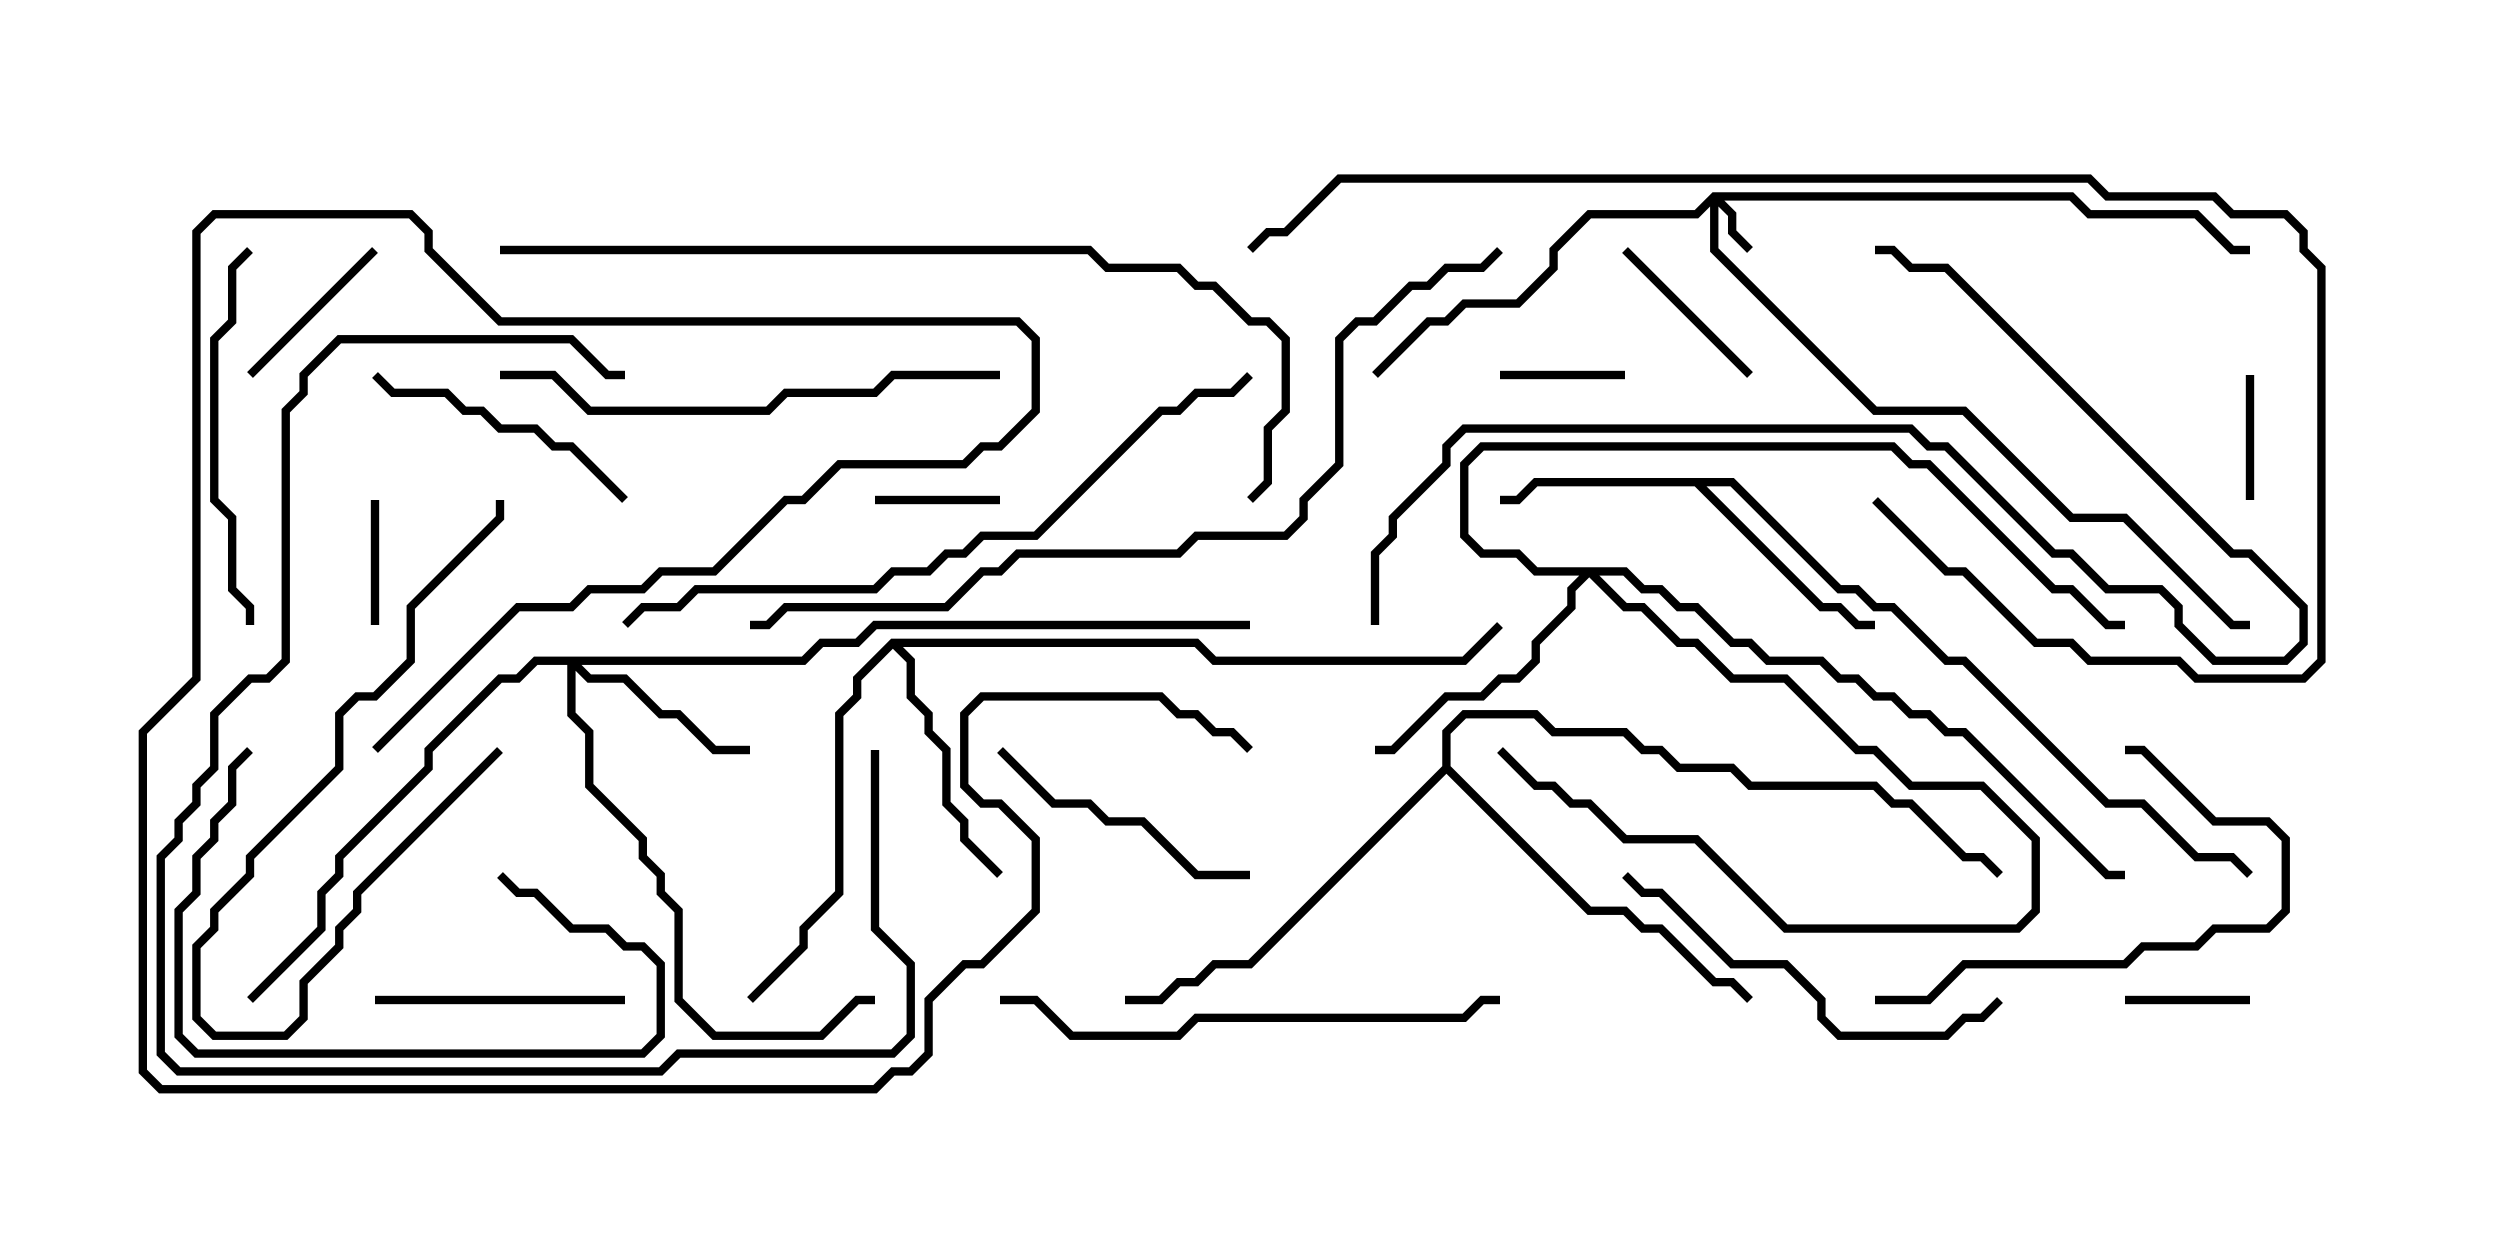 <svg version="1.1" width="30" height="15" xmlns="http://www.w3.org/2000/svg"><path d="M20.806,5.736L22.092,7.021L22.306,7.021L22.521,7.236L22.735,7.236L23.378,7.879L23.592,7.879L25.306,9.593L25.735,9.593L26.378,10.236L26.806,10.236L27.035,10.465L26.965,10.535L26.765,10.336L26.336,10.336L25.694,9.693L25.265,9.693L23.551,7.979L23.336,7.979L22.694,7.336L22.479,7.336L22.265,7.121L22.051,7.121L20.765,5.836L20.478,5.836L21.878,7.236L22.092,7.236L22.306,7.45L22.5,7.45L22.5,7.55L22.265,7.55L22.051,7.336L21.836,7.336L20.336,5.836L18.449,5.836L18.235,6.05L18,6.05L18,5.95L18.194,5.95L18.408,5.736z" stroke="none"/><path d="M10.694,7.664L14.378,7.664L14.592,7.879L17.551,7.879L17.965,7.465L18.035,7.535L17.592,7.979L14.551,7.979L14.336,7.764L10.835,7.764L10.979,7.908L10.979,8.336L11.193,8.551L11.193,8.765L11.407,8.979L11.407,9.622L11.621,9.836L11.621,10.051L12.035,10.465L11.965,10.535L11.521,10.092L11.521,9.878L11.307,9.664L11.307,9.021L11.093,8.806L11.093,8.592L10.879,8.378L10.879,7.949L10.714,7.785L10.336,8.164L10.336,8.378L10.121,8.592L10.121,10.735L9.693,11.164L9.693,11.378L9.035,12.035L8.965,11.965L9.593,11.336L9.593,11.122L10.021,10.694L10.021,8.551L10.236,8.336L10.236,8.122z" stroke="none"/><path d="M17.307,9.194L17.307,8.765L17.551,8.521L18.449,8.521L18.664,8.736L19.521,8.736L19.735,8.95L19.949,8.95L20.164,9.164L20.806,9.164L21.021,9.379L22.521,9.379L22.735,9.593L22.949,9.593L23.592,10.236L23.806,10.236L24.035,10.465L23.965,10.535L23.765,10.336L23.551,10.336L22.908,9.693L22.694,9.693L22.479,9.479L20.979,9.479L20.765,9.264L20.122,9.264L19.908,9.05L19.694,9.05L19.479,8.836L18.622,8.836L18.408,8.621L17.592,8.621L17.407,8.806L17.407,9.194L19.092,10.879L19.521,10.879L19.735,11.093L19.949,11.093L20.592,11.736L20.806,11.736L21.035,11.965L20.965,12.035L20.765,11.836L20.551,11.836L19.908,11.193L19.694,11.193L19.479,10.979L19.051,10.979L17.357,9.285L15.021,11.621L14.592,11.621L14.378,11.836L14.164,11.836L13.949,12.05L13.5,12.05L13.5,11.95L13.908,11.95L14.122,11.736L14.336,11.736L14.551,11.521L14.979,11.521z" stroke="none"/><path d="M20.551,2.307L24.878,2.307L25.092,2.521L26.378,2.521L26.806,2.95L27,2.95L27,3.05L26.765,3.05L26.336,2.621L25.051,2.621L24.836,2.407L20.692,2.407L20.836,2.551L20.836,2.765L21.035,2.965L20.965,3.035L20.736,2.806L20.736,2.592L20.621,2.478L20.621,2.979L22.521,4.879L23.592,4.879L24.878,6.164L25.521,6.164L26.806,7.45L27,7.45L27,7.55L26.765,7.55L25.479,6.264L24.836,6.264L23.551,4.979L22.479,4.979L20.521,3.021L20.521,2.478L20.378,2.621L19.092,2.621L18.693,3.021L18.693,3.235L18.235,3.693L17.592,3.693L17.378,3.907L17.164,3.907L16.535,4.535L16.465,4.465L17.122,3.807L17.336,3.807L17.551,3.593L18.194,3.593L18.593,3.194L18.593,2.979L19.051,2.521L20.336,2.521z" stroke="none"/><path d="M19.521,6.807L19.735,7.021L19.949,7.021L20.164,7.236L20.378,7.236L20.806,7.664L21.021,7.664L21.235,7.879L21.878,7.879L22.092,8.093L22.306,8.093L22.521,8.307L22.735,8.307L22.949,8.521L23.164,8.521L23.378,8.736L23.592,8.736L25.306,10.45L25.5,10.45L25.5,10.55L25.265,10.55L23.551,8.836L23.336,8.836L23.122,8.621L22.908,8.621L22.694,8.407L22.479,8.407L22.265,8.193L22.051,8.193L21.836,7.979L21.194,7.979L20.979,7.764L20.765,7.764L20.336,7.336L20.122,7.336L19.908,7.121L19.694,7.121L19.479,6.907L19.192,6.907L19.521,7.236L19.735,7.236L20.164,7.664L20.378,7.664L20.806,8.093L21.449,8.093L22.306,8.95L22.521,8.95L22.949,9.379L23.806,9.379L24.479,10.051L24.479,10.949L24.235,11.193L21.408,11.193L20.336,10.121L19.479,10.121L19.051,9.693L18.836,9.693L18.622,9.479L18.408,9.479L17.965,9.035L18.035,8.965L18.449,9.379L18.664,9.379L18.878,9.593L19.092,9.593L19.521,10.021L20.378,10.021L21.449,11.093L24.194,11.093L24.379,10.908L24.379,10.092L23.765,9.479L22.908,9.479L22.479,9.05L22.265,9.05L21.408,8.193L20.765,8.193L20.336,7.764L20.122,7.764L19.694,7.336L19.479,7.336L19.071,6.928L18.907,7.092L18.907,7.306L18.479,7.735L18.479,7.949L18.235,8.193L18.021,8.193L17.806,8.407L17.378,8.407L16.735,9.05L16.5,9.05L16.5,8.95L16.694,8.95L17.336,8.307L17.765,8.307L17.979,8.093L18.194,8.093L18.379,7.908L18.379,7.694L18.807,7.265L18.807,7.051L18.951,6.907L18.408,6.907L18.194,6.693L17.765,6.693L17.521,6.449L17.521,5.551L17.765,5.307L22.735,5.307L22.949,5.521L23.164,5.521L24.664,7.021L24.878,7.021L25.306,7.45L25.5,7.45L25.5,7.55L25.265,7.55L24.836,7.121L24.622,7.121L23.122,5.621L22.908,5.621L22.694,5.407L17.806,5.407L17.621,5.592L17.621,6.408L17.806,6.593L18.235,6.593L18.449,6.807z" stroke="none"/><path d="M9.622,7.879L9.836,7.664L10.265,7.664L10.479,7.45L15,7.45L15,7.55L10.521,7.55L10.306,7.764L9.878,7.764L9.664,7.979L6.978,7.979L7.092,8.093L7.521,8.093L7.949,8.521L8.164,8.521L8.592,8.95L9,8.95L9,9.05L8.551,9.05L8.122,8.621L7.908,8.621L7.479,8.193L7.051,8.193L6.907,8.049L6.907,8.551L7.121,8.765L7.121,9.408L7.764,10.051L7.764,10.265L7.979,10.479L7.979,10.694L8.193,10.908L8.193,11.979L8.592,12.379L9.836,12.379L10.265,11.95L10.5,11.95L10.5,12.05L10.306,12.05L9.878,12.479L8.551,12.479L8.093,12.021L8.093,10.949L7.879,10.735L7.879,10.521L7.664,10.306L7.664,10.092L7.021,9.449L7.021,8.806L6.807,8.592L6.807,7.979L6.449,7.979L6.235,8.193L6.021,8.193L5.193,9.021L5.193,9.235L4.121,10.306L4.121,10.521L3.907,10.735L3.907,11.164L3.035,12.035L2.965,11.965L3.807,11.122L3.807,10.694L4.021,10.479L4.021,10.265L5.093,9.194L5.093,8.979L5.979,8.093L6.194,8.093L6.408,7.879z" stroke="none"/><path d="M19.5,4.45L19.5,4.55L18,4.55L18,4.45z" stroke="none"/><path d="M10.5,6.05L10.5,5.95L12,5.95L12,6.05z" stroke="none"/><path d="M26.95,4.5L27.05,4.5L27.05,6L26.95,6z" stroke="none"/><path d="M4.55,7.5L4.45,7.5L4.45,6L4.55,6z" stroke="none"/><path d="M27,11.95L27,12.05L25.5,12.05L25.5,11.95z" stroke="none"/><path d="M3.035,4.535L2.965,4.465L4.465,2.965L4.535,3.035z" stroke="none"/><path d="M21.035,4.465L20.965,4.535L19.465,3.035L19.535,2.965z" stroke="none"/><path d="M5.965,8.965L6.035,9.035L4.336,10.735L4.336,10.949L4.121,11.164L4.121,11.378L3.693,11.806L3.693,12.235L3.449,12.479L2.551,12.479L2.307,12.235L2.307,11.336L2.521,11.122L2.521,10.908L2.95,10.479L2.95,10.265L4.021,9.194L4.021,8.551L4.265,8.307L4.479,8.307L4.879,7.908L4.879,7.265L5.95,6.194L5.95,6L6.05,6L6.05,6.235L4.979,7.306L4.979,7.949L4.521,8.407L4.306,8.407L4.121,8.592L4.121,9.235L3.05,10.306L3.05,10.521L2.621,10.949L2.621,11.164L2.407,11.378L2.407,12.194L2.592,12.379L3.408,12.379L3.593,12.194L3.593,11.765L4.021,11.336L4.021,11.122L4.236,10.908L4.236,10.694z" stroke="none"/><path d="M7.5,11.95L7.5,12.05L4.5,12.05L4.5,11.95z" stroke="none"/><path d="M7.535,5.965L7.465,6.035L6.836,5.407L6.622,5.407L6.408,5.193L5.979,5.193L5.765,4.979L5.551,4.979L5.336,4.764L4.694,4.764L4.465,4.535L4.535,4.465L4.735,4.664L5.378,4.664L5.592,4.879L5.806,4.879L6.021,5.093L6.449,5.093L6.664,5.307L6.878,5.307z" stroke="none"/><path d="M15,10.45L15,10.55L14.336,10.55L13.694,9.907L13.265,9.907L13.051,9.693L12.622,9.693L11.965,9.035L12.035,8.965L12.664,9.593L13.092,9.593L13.306,9.807L13.735,9.807L14.378,10.45z" stroke="none"/><path d="M5.965,10.535L6.035,10.465L6.235,10.664L6.449,10.664L6.878,11.093L7.306,11.093L7.521,11.307L7.735,11.307L7.979,11.551L7.979,12.449L7.735,12.693L2.336,12.693L2.093,12.449L2.093,10.908L2.307,10.694L2.307,10.265L2.521,10.051L2.521,9.836L2.736,9.622L2.736,9.194L2.965,8.965L3.035,9.035L2.836,9.235L2.836,9.664L2.621,9.878L2.621,10.092L2.407,10.306L2.407,10.735L2.193,10.949L2.193,12.408L2.378,12.593L7.694,12.593L7.879,12.408L7.879,11.592L7.694,11.407L7.479,11.407L7.265,11.193L6.836,11.193L6.408,10.764L6.194,10.764z" stroke="none"/><path d="M22.5,12.05L22.5,11.95L23.122,11.95L23.551,11.521L25.479,11.521L25.694,11.307L26.336,11.307L26.551,11.093L27.194,11.093L27.379,10.908L27.379,10.092L27.194,9.907L26.551,9.907L25.694,9.05L25.5,9.05L25.5,8.95L25.735,8.95L26.592,9.807L27.235,9.807L27.479,10.051L27.479,10.949L27.235,11.193L26.592,11.193L26.378,11.407L25.735,11.407L25.521,11.621L23.592,11.621L23.164,12.05z" stroke="none"/><path d="M2.965,2.965L3.035,3.035L2.836,3.235L2.836,3.878L2.621,4.092L2.621,5.979L2.836,6.194L2.836,7.051L3.05,7.265L3.05,7.5L2.95,7.5L2.95,7.306L2.736,7.092L2.736,6.235L2.521,6.021L2.521,4.051L2.736,3.836L2.736,3.194z" stroke="none"/><path d="M19.465,10.535L19.535,10.465L19.735,10.664L19.949,10.664L20.806,11.521L21.449,11.521L21.907,11.979L21.907,12.194L22.092,12.379L23.336,12.379L23.551,12.164L23.765,12.164L23.965,11.965L24.035,12.035L23.806,12.264L23.592,12.264L23.378,12.479L22.051,12.479L21.807,12.235L21.807,12.021L21.408,11.621L20.765,11.621L19.908,10.764L19.694,10.764z" stroke="none"/><path d="M10.45,9L10.55,9L10.55,11.122L10.979,11.551L10.979,12.449L10.735,12.693L8.164,12.693L7.949,12.907L2.122,12.907L1.879,12.664L1.879,10.265L2.093,10.051L2.093,9.836L2.307,9.622L2.307,9.408L2.521,9.194L2.521,8.551L2.979,8.093L3.194,8.093L3.379,7.908L3.379,4.908L3.593,4.694L3.593,4.479L4.051,4.021L6.878,4.021L7.306,4.45L7.5,4.45L7.5,4.55L7.265,4.55L6.836,4.121L4.092,4.121L3.693,4.521L3.693,4.735L3.479,4.949L3.479,7.949L3.235,8.193L3.021,8.193L2.621,8.592L2.621,9.235L2.407,9.449L2.407,9.664L2.193,9.878L2.193,10.092L1.979,10.306L1.979,12.622L2.164,12.807L7.908,12.807L8.122,12.593L10.694,12.593L10.879,12.408L10.879,11.592L10.45,11.164z" stroke="none"/><path d="M12,12.05L12,11.95L12.449,11.95L12.878,12.379L14.122,12.379L14.336,12.164L17.551,12.164L17.765,11.95L18,11.95L18,12.05L17.806,12.05L17.592,12.264L14.378,12.264L14.164,12.479L12.836,12.479L12.408,12.05z" stroke="none"/><path d="M6,4.55L6,4.45L6.664,4.45L7.092,4.879L9.194,4.879L9.408,4.664L10.479,4.664L10.694,4.45L12,4.45L12,4.55L10.735,4.55L10.521,4.764L9.449,4.764L9.235,4.979L7.051,4.979L6.622,4.55z" stroke="none"/><path d="M16.55,7.5L16.45,7.5L16.45,6.622L16.664,6.408L16.664,6.194L17.307,5.551L17.307,5.336L17.551,5.093L22.949,5.093L23.164,5.307L23.378,5.307L24.664,6.593L24.878,6.593L25.306,7.021L25.949,7.021L26.193,7.265L26.193,7.479L26.592,7.879L27.408,7.879L27.593,7.694L27.593,7.306L26.979,6.693L26.765,6.693L23.336,3.264L22.908,3.264L22.694,3.05L22.5,3.05L22.5,2.95L22.735,2.95L22.949,3.164L23.378,3.164L26.806,6.593L27.021,6.593L27.693,7.265L27.693,7.735L27.449,7.979L26.551,7.979L26.093,7.521L26.093,7.306L25.908,7.121L25.265,7.121L24.836,6.693L24.622,6.693L23.336,5.407L23.122,5.407L22.908,5.193L17.592,5.193L17.407,5.378L17.407,5.592L16.764,6.235L16.764,6.449L16.55,6.664z" stroke="none"/><path d="M7.535,7.535L7.465,7.465L7.694,7.236L8.122,7.236L8.336,7.021L10.479,7.021L10.694,6.807L11.122,6.807L11.336,6.593L11.551,6.593L11.765,6.379L12.408,6.379L13.908,4.879L14.122,4.879L14.336,4.664L14.765,4.664L14.965,4.465L15.035,4.535L14.806,4.764L14.378,4.764L14.164,4.979L13.949,4.979L12.449,6.479L11.806,6.479L11.592,6.693L11.378,6.693L11.164,6.907L10.735,6.907L10.521,7.121L8.378,7.121L8.164,7.336L7.735,7.336z" stroke="none"/><path d="M22.465,6.035L22.535,5.965L23.378,6.807L23.592,6.807L24.449,7.664L24.878,7.664L25.092,7.879L26.164,7.879L26.378,8.093L27.622,8.093L27.807,7.908L27.807,3.235L27.593,3.021L27.593,2.806L27.408,2.621L26.765,2.621L26.551,2.407L25.265,2.407L25.051,2.193L16.092,2.193L15.449,2.836L15.235,2.836L15.035,3.035L14.965,2.965L15.194,2.736L15.408,2.736L16.051,2.093L25.092,2.093L25.306,2.307L26.592,2.307L26.806,2.521L27.449,2.521L27.693,2.765L27.693,2.979L27.907,3.194L27.907,7.949L27.664,8.193L26.336,8.193L26.122,7.979L25.051,7.979L24.836,7.764L24.408,7.764L23.551,6.907L23.336,6.907z" stroke="none"/><path d="M6,3.05L6,2.95L13.092,2.95L13.306,3.164L14.164,3.164L14.378,3.379L14.592,3.379L15.021,3.807L15.235,3.807L15.479,4.051L15.479,4.949L15.264,5.164L15.264,5.806L15.035,6.035L14.965,5.965L15.164,5.765L15.164,5.122L15.379,4.908L15.379,4.092L15.194,3.907L14.979,3.907L14.551,3.479L14.336,3.479L14.122,3.264L13.265,3.264L13.051,3.05z" stroke="none"/><path d="M17.965,2.965L18.035,3.035L17.806,3.264L17.378,3.264L17.164,3.479L16.949,3.479L16.521,3.907L16.306,3.907L16.121,4.092L16.121,5.592L15.693,6.021L15.693,6.235L15.449,6.479L14.378,6.479L14.164,6.693L12.235,6.693L12.021,6.907L11.806,6.907L11.378,7.336L9.449,7.336L9.235,7.55L9,7.55L9,7.45L9.194,7.45L9.408,7.236L11.336,7.236L11.765,6.807L11.979,6.807L12.194,6.593L14.122,6.593L14.336,6.379L15.408,6.379L15.593,6.194L15.593,5.979L16.021,5.551L16.021,4.051L16.265,3.807L16.479,3.807L16.908,3.379L17.122,3.379L17.336,3.164L17.765,3.164z" stroke="none"/><path d="M4.535,9.035L4.465,8.965L6.194,7.236L6.836,7.236L7.051,7.021L7.694,7.021L7.908,6.807L8.551,6.807L9.408,5.95L9.622,5.95L10.051,5.521L11.551,5.521L11.765,5.307L11.979,5.307L12.379,4.908L12.379,4.092L12.194,3.907L5.979,3.907L5.093,3.021L5.093,2.806L4.908,2.621L2.592,2.621L2.407,2.806L2.407,8.164L1.764,8.806L1.764,12.836L1.949,13.021L10.479,13.021L10.694,12.807L10.908,12.807L11.093,12.622L11.093,11.979L11.551,11.521L11.765,11.521L12.379,10.908L12.379,10.092L11.979,9.693L11.765,9.693L11.521,9.449L11.521,8.551L11.765,8.307L13.949,8.307L14.164,8.521L14.378,8.521L14.592,8.736L14.806,8.736L15.035,8.965L14.965,9.035L14.765,8.836L14.551,8.836L14.336,8.621L14.122,8.621L13.908,8.407L11.806,8.407L11.621,8.592L11.621,9.408L11.806,9.593L12.021,9.593L12.479,10.051L12.479,10.949L11.806,11.621L11.592,11.621L11.193,12.021L11.193,12.664L10.949,12.907L10.735,12.907L10.521,13.121L1.908,13.121L1.664,12.878L1.664,8.765L2.307,8.122L2.307,2.765L2.551,2.521L4.949,2.521L5.193,2.765L5.193,2.979L6.021,3.807L12.235,3.807L12.479,4.051L12.479,4.949L12.021,5.407L11.806,5.407L11.592,5.621L10.092,5.621L9.664,6.05L9.449,6.05L8.592,6.907L7.949,6.907L7.735,7.121L7.092,7.121L6.878,7.336L6.235,7.336z" stroke="none"/></svg>
